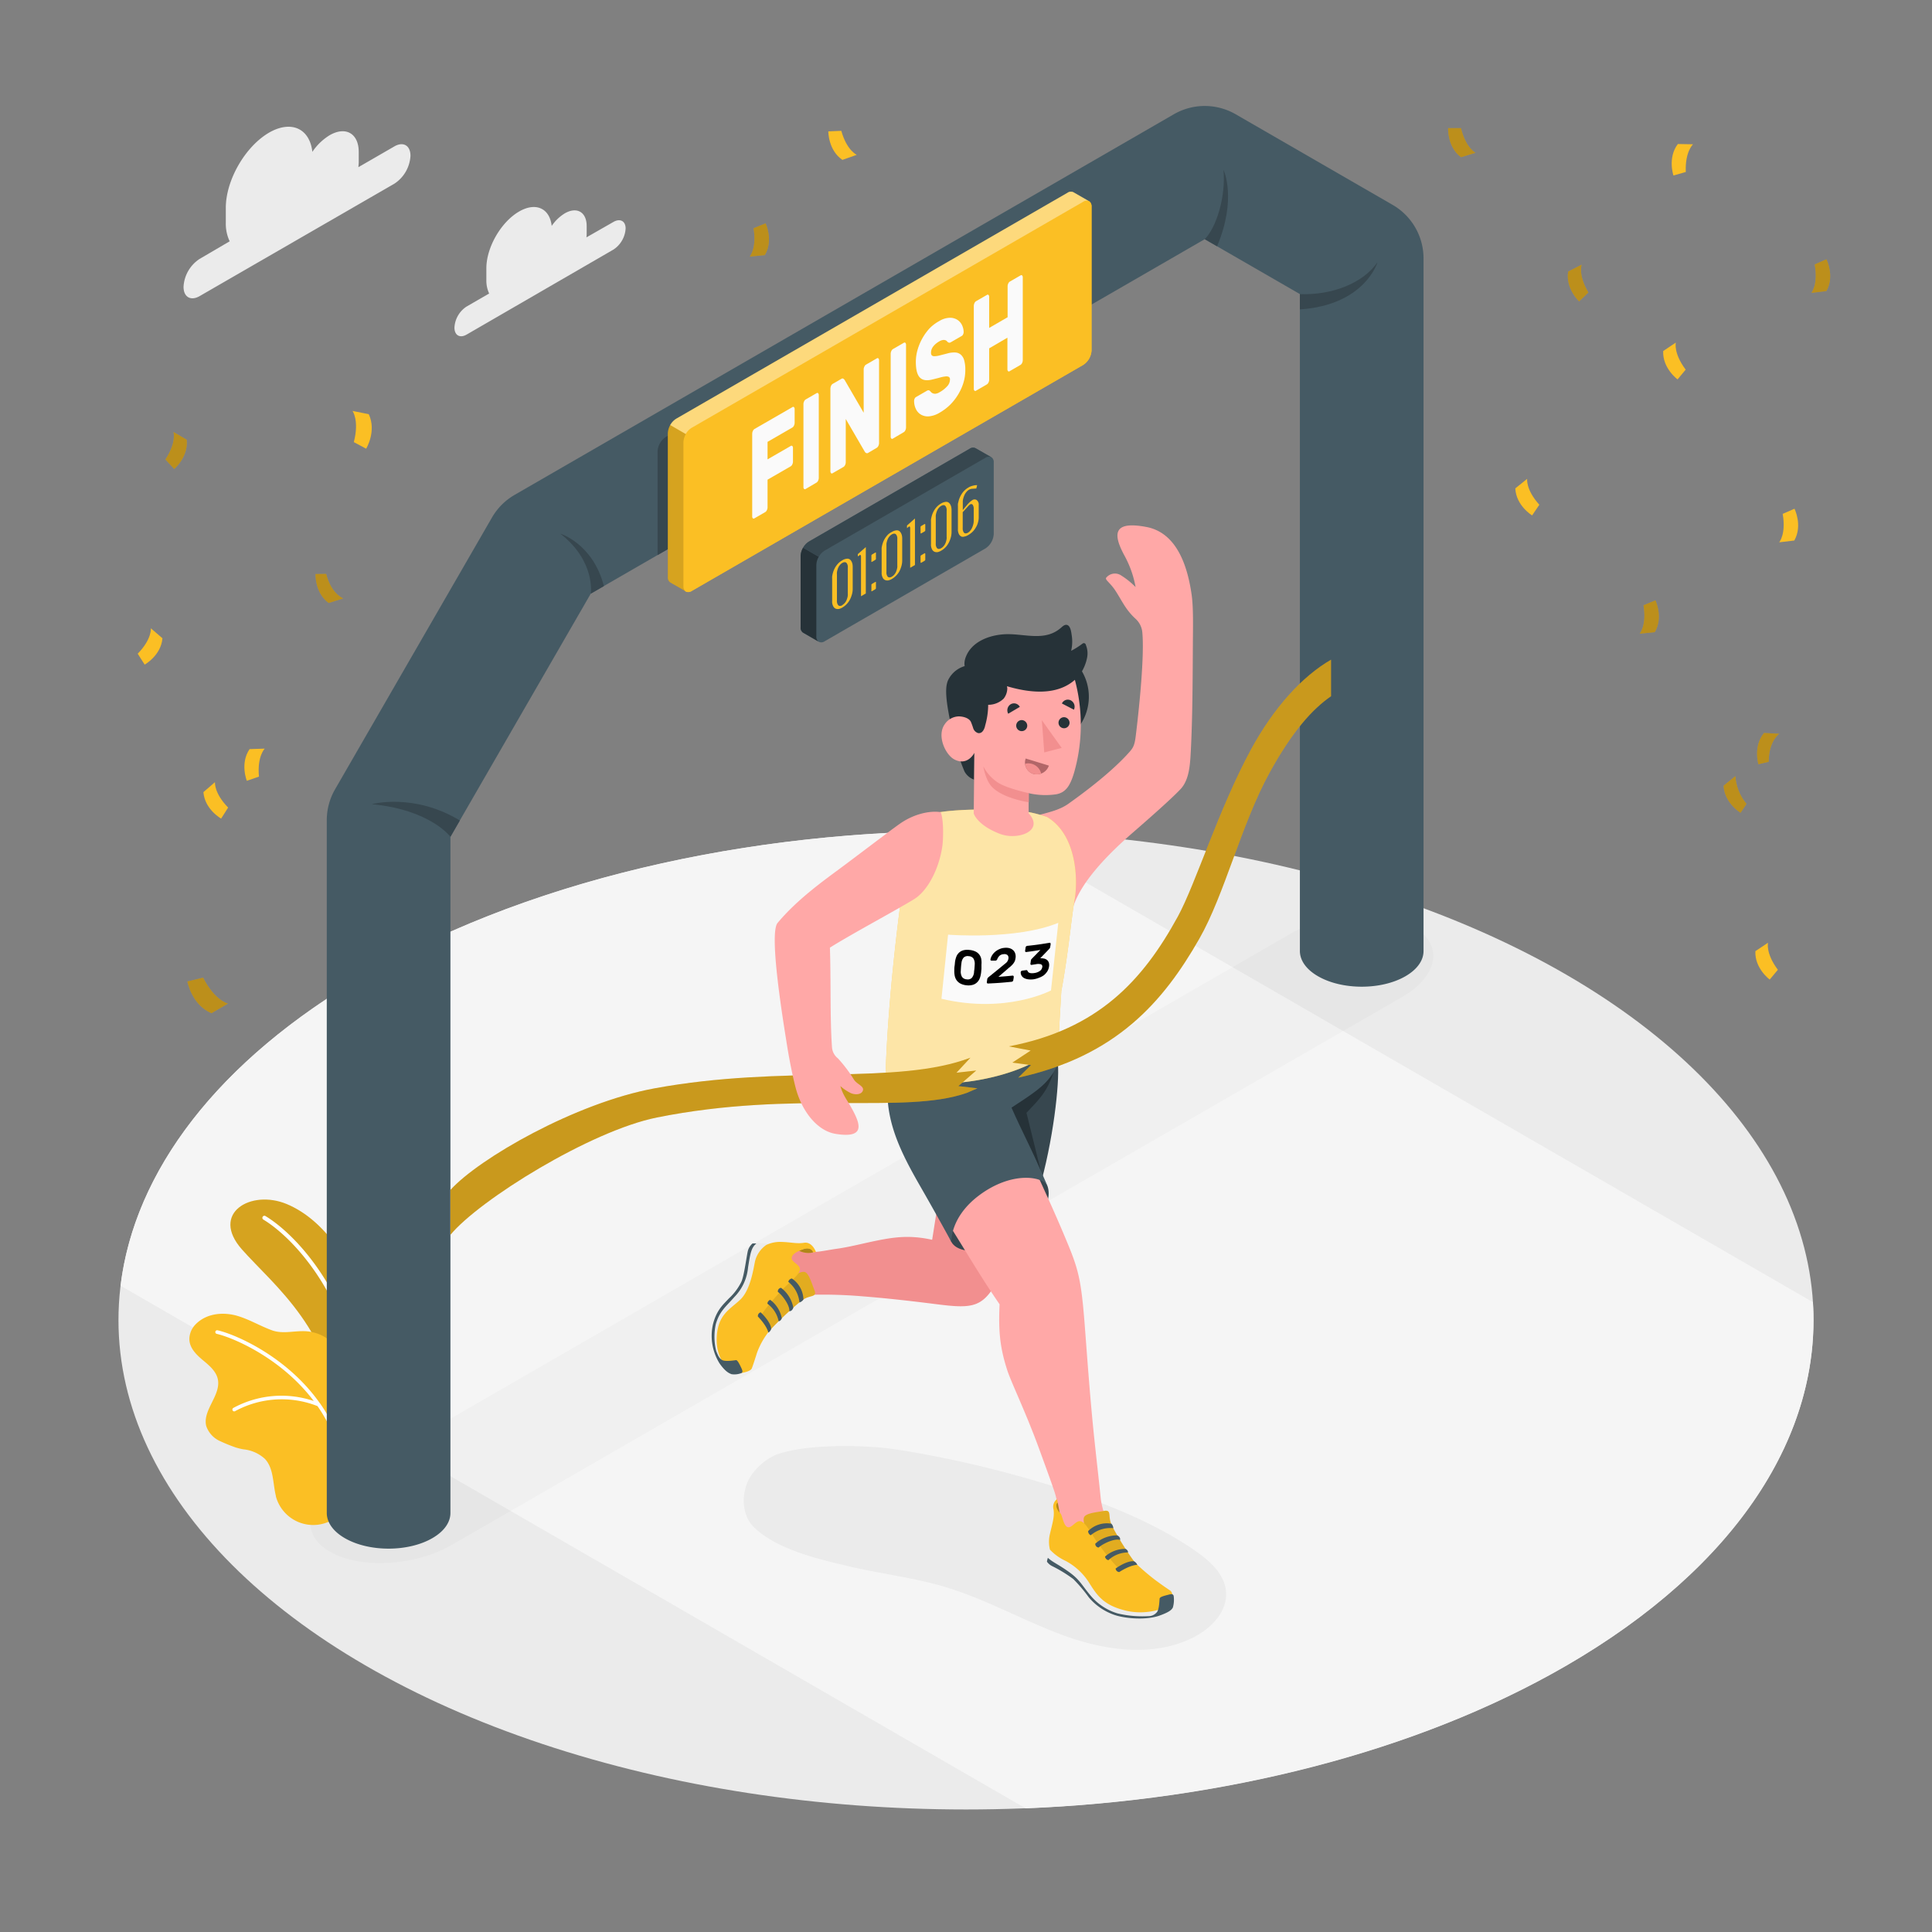 <svg xmlns="http://www.w3.org/2000/svg" viewBox="0 0 500 500"><rect x="0" y="0" width="500" height="500" fill="#808080" stroke="none"/><g id="freepik--Floor--inject-34"><g id="freepik--floor--inject-34"><ellipse cx="250" cy="341.65" rx="219.34" ry="126.64" style="fill:#ebebeb"></ellipse><path d="M94.9,252.11C56,274.57,34.77,303.36,31.2,332.74L265.44,468c50.88-2.06,100.76-14.32,139.66-36.78C450,405.29,471.32,371,469.18,337L258,215.11C199.25,213.87,139.77,226.2,94.9,252.11Z" style="fill:#f5f5f5"></path></g></g><g id="freepik--Shadows--inject-34"><path id="freepik--Shadow--inject-34" d="M116.94,399.81,362.77,258.08c9.57-5.51,10.92-13.69,3-18.25s-22.07-3.79-31.64,1.73L88.5,383.38c-9.57,5.52-11,13.68-3.1,18.21S107.37,405.33,116.94,399.81Z" style="opacity:0.02"></path><path id="freepik--shadow--inject-34" d="M317.29,411.85c-.4-4.54-4.25-7.93-8-10.54-25.14-17.53-71.92-25.69-80.2-26.56s-21.46-.86-28.39,1.8a15.41,15.41,0,0,0-6.79,6.07c-2.13,4-2,9.5,1.22,12.64,6,5.79,16.66,8.24,24.78,10.15s16.46,2.85,24.45,5.22c10.88,3.23,20.81,9,31.5,12.83s23,5.39,33.09.24C313.53,421.37,317.73,417,317.29,411.85Z" style="fill:#ebebeb"></path></g><g id="freepik--Clouds--inject-34"><g id="freepik--clouds--inject-34"><path d="M102.06,37.89l-9.3,5.37c0-.42.08-.83.08-1.23v-2.7c0-4.79-3.37-6.73-7.52-4.34a14.53,14.53,0,0,0-4.48,4.31c-.68-6-5.41-8.27-11.16-5-6.21,3.59-11.24,12.31-11.24,19.48v4a10.57,10.57,0,0,0,1,4.67L51.67,67a9.21,9.21,0,0,0-4.17,7.23c0,2.65,1.86,3.73,4.17,2.4l50.39-29.09a9.22,9.22,0,0,0,4.17-7.22C106.23,37.64,104.36,36.56,102.06,37.89Z" style="fill:#ebebeb"></path><path d="M158.77,57.43l-7,4a7.26,7.26,0,0,0,.06-.93v-2c0-3.62-2.54-5.09-5.67-3.28a11.08,11.08,0,0,0-3.38,3.25c-.51-4.54-4.08-6.24-8.42-3.74-4.69,2.71-8.49,9.29-8.49,14.71v3a8,8,0,0,0,.72,3.52l-5.83,3.37a6.94,6.94,0,0,0-3.15,5.45c0,2,1.41,2.82,3.15,1.81l38-22a7,7,0,0,0,3.15-5.45C161.92,57.24,160.51,56.43,158.77,57.43Z" style="fill:#ebebeb"></path></g></g><g id="freepik--Plant--inject-34"><g id="freepik--Plants--inject-34"><path d="M95.42,369.46S98.58,354,94.94,340,83.45,315.45,74.18,311.6,54.37,314,62.59,323.32,86.9,344.68,87.9,369.87Z" style="fill:#FBBF24"></path><path d="M95.42,369.46S98.58,354,94.94,340,83.45,315.45,74.18,311.6,54.37,314,62.59,323.32,86.9,344.68,87.9,369.87Z" style="opacity:0.15"></path><path d="M93.89,364.68H94a.53.53,0,0,0,.5-.57c-2-28-17.73-44.55-25.79-49.39a.53.53,0,0,0-.73.18.53.53,0,0,0,.18.73c7.89,4.75,23.32,21,25.27,48.56A.54.54,0,0,0,93.89,364.68Z" style="fill:#fff"></path><path d="M49.26,345c-1,3.12,1.19,5.29,3.29,7.05,1.61,1.34,3.38,2.81,3.82,4.87.89,4.16-4,8-3,12.12a6.59,6.59,0,0,0,3.48,3.87A42,42,0,0,0,61,374.6a16.93,16.93,0,0,0,2,.49,9.6,9.6,0,0,1,5.59,2.5c2.27,2.47,2,6.26,2.8,9.52l0,.11A10,10,0,0,0,87,392.71l11.49-8.18c4.55-6.13,3.4-17.11-3.9-20.69-1.55-.76-3.32-1.21-4.55-2.42-1.5-1.46-1.87-3.71-2-5.8s0-4.27-.85-6.18c-1.19-2.67-4-4.29-6.9-4.79-3.36-.58-6.72.79-9.91-.37s-6.14-3-9.44-3.87c-3.63-.9-7.79-.42-10.49,2.51A5.43,5.43,0,0,0,49.26,345Z" style="fill:#FBBF24"></path><path d="M82.92,363.33a.4.4,0,0,0-.15-.19C74.23,351,60.83,345.29,56.31,344.28a.47.47,0,0,0-.57.36.46.46,0,0,0,.36.56c4.29,1,16.73,6.27,25.1,17.38a26.13,26.13,0,0,0-20.84,1.81.48.48,0,0,0-.14.66.5.5,0,0,0,.38.22.53.53,0,0,0,.27-.08,25.25,25.25,0,0,1,21.3-1.29,39.71,39.71,0,0,1,7.12,24.43.46.46,0,0,0,.42.48h0a.47.47,0,0,0,.49-.46A40.56,40.56,0,0,0,82.92,363.33Z" style="fill:#fff"></path></g></g><g id="freepik--finish-line--inject-34"><g id="freepik--Arch--inject-34"><g id="freepik--arch--inject-34"><path id="freepik--arch--inject-34" d="M368.41,246.15V66.87a16,16,0,0,0-8-13.85L319.79,29.57a16,16,0,0,0-16,0l-170.6,98.5a16,16,0,0,0-5.86,5.85L86.71,204.28a16,16,0,0,0-2.14,8V391.55c0,2.37,1.56,4.73,4.68,6.53,6.25,3.61,16.38,3.61,22.63,0,3.13-1.8,4.69-4.16,4.69-6.53h0v-175l36.33-62.93L311.79,61.9l24.62,14.21v170h0c0,2.37,1.56,4.74,4.69,6.54,6.25,3.61,16.38,3.61,22.63,0,3.13-1.81,4.69-4.17,4.68-6.54Z" style="fill:#455a64"></path><path d="M116.57,216.57s-5.1-7-20.36-8.45c0,0,10.86-3,22.8,4.22Z" style="fill:#37474f"></path><path d="M152.9,153.64s1.28-8.4-7.9-15.54c0,0,8.44,2.55,11.29,13.58Z" style="fill:#37474f"></path><path d="M311.79,61.9c3-3.06,5.47-10.91,4.85-17.95,0,0,3.55,7.4-1.66,19.79Z" style="fill:#37474f"></path><path d="M336.41,76.11c8.2.33,16.28-2.74,20.08-8.24,0,0-3.22,11.09-20.08,12.2Z" style="fill:#37474f"></path></g><g id="freepik--Finish--inject-34"><path id="freepik--shadow--inject-34" d="M275.79,82.68V55.84c0-1.38-1-1.94-2.16-1.25L172.34,113.06a4.8,4.8,0,0,0-2.16,3.75v26.85Z" style="fill:#37474f"></path><path d="M277.8,49.75a1.52,1.52,0,0,0-1.54.15L175,108.37a4.78,4.78,0,0,0-2.17,3.75v37.22a1.51,1.51,0,0,0,.64,1.4l4.06,2.34a1.5,1.5,0,0,0,1.53-.15L280.32,94.45a4.78,4.78,0,0,0,2.17-3.75V53.49a1.52,1.52,0,0,0-.65-1.41Z" style="fill:#FBBF24"></path><path d="M179,110.72,280.32,52.24c1.2-.69,2.17-.13,2.17,1.25V90.7a4.78,4.78,0,0,1-2.17,3.75L179,152.93c-1.2.69-2.17.13-2.17-1.25V114.47A4.78,4.78,0,0,1,179,110.72Z" style="fill:#FBBF24"></path><path d="M176.87,151.68a1.63,1.63,0,0,0,.51,1.32l-3.94-2.27a1.51,1.51,0,0,1-.63-1.4V112.12a4.34,4.34,0,0,1,.64-2.13l4.06,2.34a4.37,4.37,0,0,0-.64,2.14Z" style="opacity:0.15"></path><path d="M277.8,49.75,281.73,52a1.64,1.64,0,0,0-1.41.22L179,110.72a4.4,4.4,0,0,0-1.53,1.61L173.45,110a4.43,4.43,0,0,1,1.53-1.62L276.26,49.89A1.54,1.54,0,0,1,277.8,49.75Z" style="fill:#fff;opacity:0.4"></path><path d="M205.07,105.37a.3.3,0,0,1,.41,0,.75.75,0,0,1,.17.53v3.51a1.77,1.77,0,0,1-.17.73,1.12,1.12,0,0,1-.41.5l-6.43,3.71v4.53l6-3.46a.32.32,0,0,1,.41,0,.72.72,0,0,1,.17.53v3.5a1.73,1.73,0,0,1-.17.73,1.12,1.12,0,0,1-.41.5l-6,3.46v7.15a1.58,1.58,0,0,1-.17.72,1.09,1.09,0,0,1-.41.51l-2.81,1.62a.32.32,0,0,1-.41,0,.73.73,0,0,1-.17-.53V112.26a1.8,1.8,0,0,1,.17-.73,1.18,1.18,0,0,1,.41-.5Z" style="fill:#fafafa"></path><path d="M208.51,126.54a.31.31,0,0,1-.41,0,.69.69,0,0,1-.17-.53V104.61a1.62,1.62,0,0,1,.17-.73,1.06,1.06,0,0,1,.41-.5l2.81-1.62a.32.32,0,0,1,.41,0,.75.75,0,0,1,.17.53v21.37a1.73,1.73,0,0,1-.17.73,1.12,1.12,0,0,1-.41.5Z" style="fill:#fafafa"></path><path d="M224.69,117.2a.53.53,0,0,1-.6,0,1,1,0,0,1-.29-.3l-4.92-8.47v11.18a1.62,1.62,0,0,1-.17.73,1.06,1.06,0,0,1-.41.5l-2.81,1.62a.3.3,0,0,1-.41,0,.73.73,0,0,1-.17-.53V100.58a1.77,1.77,0,0,1,.17-.73,1.06,1.06,0,0,1,.41-.5l2.23-1.29c.25-.14.44-.16.59,0a1,1,0,0,1,.29.29l4.92,8.47V95.6a1.6,1.6,0,0,1,.18-.72,1.05,1.05,0,0,1,.4-.5l2.82-1.63a.32.32,0,0,1,.41,0,.73.73,0,0,1,.17.53v21.37a1.8,1.8,0,0,1-.17.73,1.18,1.18,0,0,1-.41.5Z" style="fill:#fafafa"></path><path d="M231.09,113.5a.31.31,0,0,1-.41,0,.69.69,0,0,1-.17-.53V91.57a1.65,1.65,0,0,1,.17-.73,1.06,1.06,0,0,1,.41-.5l2.81-1.62a.32.32,0,0,1,.41,0,.72.72,0,0,1,.17.53v21.37a1.72,1.72,0,0,1-.17.72,1.06,1.06,0,0,1-.41.5Z" style="fill:#fafafa"></path><path d="M243.08,83.09a5.51,5.51,0,0,1,2.52-.84,3.55,3.55,0,0,1,2,.42A3.37,3.37,0,0,1,248.9,84a4.22,4.22,0,0,1,.49,1.93,1.25,1.25,0,0,1-.14.59.83.83,0,0,1-.31.4l-2.81,1.62a.79.79,0,0,1-.49.15.84.84,0,0,1-.37-.18c-.05,0-.11-.11-.21-.21a.94.94,0,0,0-.39-.25A1.34,1.34,0,0,0,244,88a2.61,2.61,0,0,0-.94.36,6.12,6.12,0,0,0-.79.54,4.52,4.52,0,0,0-.66.65,2.83,2.83,0,0,0-.48.78,2.46,2.46,0,0,0-.18.94,1.06,1.06,0,0,0,.2.71,1,1,0,0,0,.69.21,5.63,5.63,0,0,0,1.28-.19l2-.51a6.45,6.45,0,0,1,2.06-.27,2.41,2.41,0,0,1,1.47.56,2.89,2.89,0,0,1,.88,1.47,8.84,8.84,0,0,1,.29,2.53,11.18,11.18,0,0,1-.49,3.3,13.16,13.16,0,0,1-1.39,3.06,13.52,13.52,0,0,1-2.1,2.66,13.3,13.3,0,0,1-2.66,2,6.57,6.57,0,0,1-2.66.94,3.56,3.56,0,0,1-2.07-.38,3.28,3.28,0,0,1-1.37-1.41,4.71,4.71,0,0,1-.51-2.18,1.37,1.37,0,0,1,.13-.59.91.91,0,0,1,.32-.4l2.81-1.62a.86.86,0,0,1,.47-.16.67.67,0,0,1,.35.15l.26.28a1.28,1.28,0,0,0,.46.34,1.45,1.45,0,0,0,.73.13,2.63,2.63,0,0,0,1.08-.4,7.63,7.63,0,0,0,1.9-1.48,2.59,2.59,0,0,0,.77-1.81.72.72,0,0,0-.28-.66,1.38,1.38,0,0,0-.84-.13,8,8,0,0,0-1.43.28c-.58.16-1.26.33-2.05.52-1.48.37-2.55.18-3.23-.56s-1-2.07-1-4a11.16,11.16,0,0,1,.41-3,13.85,13.85,0,0,1,1.22-3,13.66,13.66,0,0,1,1.92-2.68A10.5,10.5,0,0,1,243.08,83.09Z" style="fill:#fafafa"></path><path d="M264.11,71.28a.32.32,0,0,1,.41,0,.72.72,0,0,1,.17.53V93.2a1.73,1.73,0,0,1-.17.73,1.06,1.06,0,0,1-.41.5l-2.81,1.63a.31.31,0,0,1-.41,0,.69.69,0,0,1-.17-.53V87.39L256,90.15v8.1a1.61,1.61,0,0,1-.18.73,1.06,1.06,0,0,1-.41.5l-2.81,1.63a.33.33,0,0,1-.41,0,.7.7,0,0,1-.17-.54V79.18a1.77,1.77,0,0,1,.17-.73,1.12,1.12,0,0,1,.41-.5l2.81-1.62a.31.31,0,0,1,.41,0,.71.71,0,0,1,.18.53v8l4.77-2.76v-8a1.65,1.65,0,0,1,.17-.73,1.06,1.06,0,0,1,.41-.5Z" style="fill:#fafafa"></path></g><g id="freepik--Timer--inject-34"><path d="M252.48,116a1.49,1.49,0,0,0-1.54.14l-41.57,24a4.77,4.77,0,0,0-2.16,3.75v18.46a1.54,1.54,0,0,0,.64,1.41l4.06,2.34a1.52,1.52,0,0,0,1.53-.15l41.57-24a4.78,4.78,0,0,0,2.17-3.75V119.7a1.51,1.51,0,0,0-.65-1.41Z" style="fill:#455a64"></path><path d="M211.27,164.68a1.63,1.63,0,0,0,.5,1.32l-3.93-2.27a1.5,1.5,0,0,1-.64-1.4V143.87a4.34,4.34,0,0,1,.64-2.13l4.06,2.34a4.47,4.47,0,0,0-.63,2.14Z" style="fill:#263238"></path><path d="M252.48,116l3.93,2.27a1.64,1.64,0,0,0-1.41.22l-41.57,24a4.57,4.57,0,0,0-1.53,1.61l-4.06-2.34a4.37,4.37,0,0,1,1.54-1.62l41.56-24A1.54,1.54,0,0,1,252.48,116Z" style="fill:#37474f"></path><path d="M218,145a2.71,2.71,0,0,1,1.13-.4,1.13,1.13,0,0,1,.77.15,1.45,1.45,0,0,1,.47.56,2.27,2.27,0,0,1,.25.7,3.91,3.91,0,0,1,.06.68v5.74a5.36,5.36,0,0,1-.06.75,5.64,5.64,0,0,1-.25,1,6,6,0,0,1-.47,1.1,5.19,5.19,0,0,1-1.9,1.95,3.21,3.21,0,0,1-.84.35,1.35,1.35,0,0,1-.65,0,1,1,0,0,1-.49-.21,1.41,1.41,0,0,1-.34-.39,3.14,3.14,0,0,1-.21-.49,4.06,4.06,0,0,1-.11-.52,3.83,3.83,0,0,1,0-.47v-5.74a4.63,4.63,0,0,1,0-.51c0-.19.06-.4.11-.65s.13-.49.21-.74a8.07,8.07,0,0,1,.34-.78,4.77,4.77,0,0,1,.49-.77,5.28,5.28,0,0,1,.65-.72A5,5,0,0,1,218,145Zm0,11.58a2.71,2.71,0,0,0,.61-.51,2.88,2.88,0,0,0,.42-.63,4.55,4.55,0,0,0,.25-.68,3.63,3.63,0,0,0,.13-.64,3.4,3.4,0,0,0,0-.53V147a2.63,2.63,0,0,0,0-.49,1.88,1.88,0,0,0-.13-.49,1.11,1.11,0,0,0-.26-.39.6.6,0,0,0-.41-.14,1.25,1.25,0,0,0-.61.19,2.09,2.09,0,0,0-.6.51,2.61,2.61,0,0,0-.42.62,3.94,3.94,0,0,0-.25.68,3.73,3.73,0,0,0-.13.65,3.23,3.23,0,0,0,0,.53v6.63a2.63,2.63,0,0,0,0,.49,1.69,1.69,0,0,0,.13.49,1.05,1.05,0,0,0,.25.39.65.65,0,0,0,.42.15A1.19,1.19,0,0,0,218,156.62Z" style="fill:#FBBF24"></path><path d="M222,143.41l2.07-1.82v12l-1.24.72V144.12a.8.8,0,0,0-.09-.45c-.06-.07-.14-.08-.25,0L222,144Z" style="fill:#FBBF24"></path><path d="M226.69,143.21v1.27a1,1,0,0,1,0,.2.27.27,0,0,1-.08.13.7.7,0,0,1-.22.17l-.61.36c-.14.08-.22.1-.26.08s0-.1,0-.22v-1.4s0-.06,0-.11a.31.31,0,0,1,.1-.13,1.06,1.06,0,0,1,.18-.13l.61-.35c.15-.08.23-.11.27-.08S226.69,143.1,226.69,143.21Zm0,7.6v1.27a1,1,0,0,1,0,.2.27.27,0,0,1-.08.13.7.7,0,0,1-.22.17l-.61.36c-.14.08-.22.1-.26.08s0-.1,0-.22v-1.4s0-.06,0-.11a.38.38,0,0,1,.1-.13,1.06,1.06,0,0,1,.18-.13l.61-.35c.15-.08.23-.11.27-.08S226.69,150.7,226.69,150.81Z" style="fill:#FBBF24"></path><path d="M230.81,137.67a2.74,2.74,0,0,1,1.13-.41,1.14,1.14,0,0,1,.77.16,1.5,1.5,0,0,1,.47.55,2.37,2.37,0,0,1,.25.7,4,4,0,0,1,.06.68v5.74a5.14,5.14,0,0,1-.06.75,5.51,5.51,0,0,1-.25,1,6.28,6.28,0,0,1-.47,1.1,5,5,0,0,1-.77,1,4.92,4.92,0,0,1-1.13.9,3.21,3.21,0,0,1-.84.35,1.49,1.49,0,0,1-.65,0,1.2,1.2,0,0,1-.49-.21,1.41,1.41,0,0,1-.34-.39,3.26,3.26,0,0,1-.21-.5,3.61,3.61,0,0,1-.11-.51,3.83,3.83,0,0,1,0-.47v-5.75a4.6,4.6,0,0,1,0-.5c0-.19.06-.4.11-.65s.13-.49.21-.74a6.38,6.38,0,0,1,.34-.78,5.58,5.58,0,0,1,.49-.77,5.35,5.35,0,0,1,.65-.72A4.5,4.5,0,0,1,230.81,137.67Zm0,11.57a2.43,2.43,0,0,0,.61-.5,2.88,2.88,0,0,0,.42-.63,4.55,4.55,0,0,0,.25-.68,3.82,3.82,0,0,0,.13-.64,3.44,3.44,0,0,0,0-.54v-6.63a2.63,2.63,0,0,0,0-.49,1.78,1.78,0,0,0-.13-.49,1.11,1.11,0,0,0-.26-.39.6.6,0,0,0-.41-.15,1.28,1.28,0,0,0-.61.2,2.22,2.22,0,0,0-.6.5,2.88,2.88,0,0,0-.42.63,3.66,3.66,0,0,0-.25.68,3.82,3.82,0,0,0-.13.64c0,.19,0,.37,0,.53v6.64a3.89,3.89,0,0,0,0,.49,2.38,2.38,0,0,0,.13.49,1.14,1.14,0,0,0,.25.39.64.64,0,0,0,.42.14A1.1,1.1,0,0,0,230.81,149.24Z" style="fill:#FBBF24"></path><path d="M234.73,136l2.06-1.82v12.05l-1.24.71V136.75a.8.8,0,0,0-.09-.45c-.06-.07-.14-.08-.25,0s-.19.14-.48.39Z" style="fill:#FBBF24"></path><path d="M239.46,135.84v1.27a.92.92,0,0,1,0,.19.29.29,0,0,1-.08.14.7.7,0,0,1-.22.17l-.61.35c-.14.08-.22.11-.26.09s-.05-.1-.05-.23v-1.39a1,1,0,0,1,0-.11.31.31,0,0,1,.1-.13.7.7,0,0,1,.18-.13l.61-.36c.15-.08.23-.1.27-.08S239.46,135.72,239.46,135.84Zm0,7.6v1.27a.92.92,0,0,1,0,.19.29.29,0,0,1-.08.14.88.88,0,0,1-.22.17l-.61.35c-.14.08-.22.11-.26.09s-.05-.1-.05-.23V144a1,1,0,0,1,0-.11.31.31,0,0,1,.1-.13.7.7,0,0,1,.18-.13l.61-.36c.15-.08.23-.1.27-.08S239.46,143.32,239.46,143.44Z" style="fill:#FBBF24"></path><path d="M243.58,130.29a2.86,2.86,0,0,1,1.13-.4,1.07,1.07,0,0,1,.77.16,1.42,1.42,0,0,1,.47.55,2.27,2.27,0,0,1,.25.7,4,4,0,0,1,.06.68v5.74a5.36,5.36,0,0,1-.06.75,5.51,5.51,0,0,1-.25,1,6.18,6.18,0,0,1-.47,1.09,5,5,0,0,1-.77,1.06,4.88,4.88,0,0,1-1.13.89,3.26,3.26,0,0,1-.84.36,1.66,1.66,0,0,1-.65,0,1.21,1.21,0,0,1-.49-.22,1.52,1.52,0,0,1-.34-.38,3.26,3.26,0,0,1-.21-.5,3.46,3.46,0,0,1-.11-.52,3.71,3.71,0,0,1,0-.47v-5.74a4.92,4.92,0,0,1,0-.51c0-.18.06-.4.11-.64s.13-.49.21-.74a5.92,5.92,0,0,1,.83-1.56,5.3,5.3,0,0,1,.65-.71A5.06,5.06,0,0,1,243.58,130.29Zm0,11.58a2.13,2.13,0,0,0,.61-.51,2.47,2.47,0,0,0,.42-.63,3.42,3.42,0,0,0,.25-.68,3.63,3.63,0,0,0,.13-.64,3.23,3.23,0,0,0,0-.53v-6.63a2.74,2.74,0,0,0,0-.5,1.72,1.72,0,0,0-.13-.48,1,1,0,0,0-.26-.39.56.56,0,0,0-.41-.15,1.25,1.25,0,0,0-.61.19,2.26,2.26,0,0,0-.6.51,2.66,2.66,0,0,0-.42.63,4.54,4.54,0,0,0-.38,1.32,5,5,0,0,0,0,.53v6.63a4.07,4.07,0,0,0,0,.5,2.38,2.38,0,0,0,.13.49,1.25,1.25,0,0,0,.25.39.64.64,0,0,0,.42.14A1.19,1.19,0,0,0,243.58,141.87Z" style="fill:#FBBF24"></path><path d="M250.54,138.49a3,3,0,0,1-1,.38,1.18,1.18,0,0,1-.71,0,1.48,1.48,0,0,1-.47-.35,1.53,1.53,0,0,1-.3-.55,3.76,3.76,0,0,1-.15-.6,5.46,5.46,0,0,1,0-.56V131a4.92,4.92,0,0,1,0-.51c0-.18.07-.4.13-.65a7.08,7.08,0,0,1,.22-.75,7.41,7.41,0,0,1,.35-.79,6.36,6.36,0,0,1,.49-.78,4.84,4.84,0,0,1,.66-.72,5,5,0,0,1,.85-.62l.2-.12a4.11,4.11,0,0,1,1.07-.38,3,3,0,0,1,1-.11l-.21.85-.93.07a2.11,2.11,0,0,0-.93.23,2.49,2.49,0,0,0-.75.67,3.29,3.29,0,0,0-.52.87,5.61,5.61,0,0,0-.28.85,3.44,3.44,0,0,0-.09.72V132l1.26-1.5a7.73,7.73,0,0,1,.64-.64,4.54,4.54,0,0,1,.52-.39,1,1,0,0,1,1.19-.05,1.45,1.45,0,0,1,.51,1.28V134a4.13,4.13,0,0,1-.05.58,6.76,6.76,0,0,1-.17.73,4.28,4.28,0,0,1-.32.83,7.31,7.31,0,0,1-.5.83,4.46,4.46,0,0,1-.72.81A5.76,5.76,0,0,1,250.54,138.49Zm-1.39-5.94v3.95a3.91,3.91,0,0,0,0,.49,1.91,1.91,0,0,0,.12.5,1,1,0,0,0,.24.4.52.52,0,0,0,.4.15,1.13,1.13,0,0,0,.6-.18,2.33,2.33,0,0,0,.57-.49,3.14,3.14,0,0,0,.42-.63,4.26,4.26,0,0,0,.28-.7,4,4,0,0,0,.17-.66,3.74,3.74,0,0,0,.05-.54v-3.08a1.85,1.85,0,0,0-.26-1.11.47.47,0,0,0-.69-.09,2.15,2.15,0,0,0-.47.42Z" style="fill:#FBBF24"></path></g></g></g><g id="freepik--Character--inject-34"><g id="freepik--character--inject-34"><g id="freepik--Bottom--inject-34"><path d="M272.52,264.38c-10,2.54-15.09.76-22.88-1.59-1.84,15.63-5.28,38.45-8.4,58.06-6.15-1.34-10.23-.66-15.91.55-2.63.57-6,1.4-8.7,1.77s-6.75,1.33-8.37.67c-2-.83-3.13-2.31-5.47-2.08a6.63,6.63,0,0,0-4.79,2.8c-1.6,2.38-1.44,5.52-2.56,8.16a15.57,15.57,0,0,1-4.31,5.35,14.47,14.47,0,0,0-1.54,1.49,9.53,9.53,0,0,0-1.72,7.32c.32,1.94,1.33,6.48,4.18,5.56a3.72,3.72,0,0,0,1.84-1.51A19.7,19.7,0,0,0,195,348.8a20.92,20.92,0,0,1,1.19-2,35.21,35.21,0,0,1,6.43-6.76c1.12-1,2.24-1.85,3.36-2.8,1-.82,2.51-2.09,3.84-2.15a120.76,120.76,0,0,1,13.43.4c6.92.54,14.31,1.43,18.81,2,9,1.15,12,1.09,15.59-5.19,3.8-6.59,8.28-18.09,11.41-28.54A91,91,0,0,0,272.52,264.38Z" style="fill:#f28f8f"></path><path d="M273.79,275.37c.43,4.9-1.17,19.9-5,32.91l-25.5-.85.81-30.52Z" style="fill:#37474f"></path><path d="M210.45,324.12c0-.89-1.25-1.29-2.2-1a12.5,12.5,0,0,0-1.45.57A5.34,5.34,0,0,0,210.45,324.12Z" style="fill:#FBBF24"></path><g style="opacity:0.3"><path d="M210.45,324.12c0-.89-1.25-1.29-2.2-1a12.5,12.5,0,0,0-1.45.57A5.34,5.34,0,0,0,210.45,324.12Z"></path></g><path d="M199.06,344.54c1.66-2,7.27-7.3,9.05-8.35s3.4-.45,2.65-2.33-1.48-4.6-2.67-4.7-3.68,1.34-6.55,4.07a34.92,34.92,0,0,0-5.4,7.48Z" style="fill:#FBBF24"></path><path d="M199.06,344.54c1.66-2,7.27-7.3,9.05-8.35s3.4-.45,2.65-2.33-1.48-4.6-2.67-4.7-3.68,1.34-6.55,4.07a34.92,34.92,0,0,0-5.4,7.48Z" style="opacity:0.1"></path><path d="M190.76,355.39c-.8.28-2.39.32-4.22-2.2a12.34,12.34,0,0,1-1.29-10.93c1.6-4.68,5-6.27,6.42-8.72,1.84-3.13,1.79-6.71,2.25-9.07.55-2.75,2.08-2.78,2.81-2.75s2.67.23,2.67.23Z" style="fill:#ebebeb"></path><path d="M210.45,324.12c-.48-1.32-2-1.09-3-.67s-2.4,1-2.56,2.05,1.89,1.65,2.11,2.78-1.52,2.59-3.63,4.58-6.66,7.33-6.53,8,2.16,2.65,2.2,3.67a19.89,19.89,0,0,0-3.12,5.54c-.58,1.84-1.06,3.33-1.37,4.1s-2.89,1.37-3.94,1.19c-1.73-.3-5.34-3.19-5.12-9.15s3.33-7.27,6.07-9.84,3.49-8.41,3.85-10a7.26,7.26,0,0,1,2.91-4.18,8.41,8.41,0,0,1,4-.78c2.43.07,3.85.52,5.76.22,2.15-.34,3.08,2.37,3.08,2.37S211,324.05,210.45,324.12Z" style="fill:#FBBF24"></path><path d="M191.84,354c-.47-1-1-2.06-1.38-2s-2.67.42-3.52,0-1.18-1.4-1.58-2.33a15.23,15.23,0,0,1-.09-7.06c1-3.32,2.5-4.35,4.76-6.92A12.61,12.61,0,0,0,193.6,328c.6-3.78.83-5.08,2.14-6.19a9,9,0,0,0-1,0,4.09,4.09,0,0,0-1.14,1.72c-.32,1-1,6.74-1.77,8.27a14.79,14.79,0,0,1-3.23,4.27c-1.35,1.48-3.1,2.86-4.06,6.56a13.49,13.49,0,0,0,1.65,10.17c1.68,2.42,2.72,2.66,3.13,2.84a5,5,0,0,0,2.54-.28C192.3,355.11,192.18,354.73,191.84,354Z" style="fill:#455a64"></path><path d="M196.86,339.63c1.89,1.81,2.77,3.49,2.71,4.33a1.73,1.73,0,0,1-.72.93s-.24-1.59-2.71-4.18A1,1,0,0,1,196.86,339.63Z" style="fill:#455a64"></path><path d="M201.51,341.94a7.38,7.38,0,0,0-2.91-4.54,1.11,1.11,0,0,1,.73-1,7.73,7.73,0,0,1,3,4.77S202.09,341.89,201.51,341.94Z" style="fill:#455a64"></path><path d="M204.26,339.34c.24-1.36-1.72-4.12-2.95-5a.92.92,0,0,1,.83-1.05,8.36,8.36,0,0,1,3.17,5.12S205.07,339.37,204.26,339.34Z" style="fill:#455a64"></path><path d="M206.9,337.07a7.77,7.77,0,0,0-2.89-5.33,1.13,1.13,0,0,1,.92-.87,6.77,6.77,0,0,1,3,5.44A1.82,1.82,0,0,1,206.9,337.07Z" style="fill:#455a64"></path><path d="M271,306.72c1,2.39.43,6.83-5.35,11.95s-17.12,7-19.44,2.73,3.29-11.24,9.58-14.42S269,303,271,306.72Z" style="fill:#37474f"></path><path d="M300.61,411a2.68,2.68,0,0,0-.54-.5c-.19-.15-.33-.22-.5-.34-6.15-4.6-8.51-7.76-12.4-14.29-.74-2.22-2-5.41-2.3-8.07-.43-4.35-1.16-10.64-1.7-15.81-1.08-10.35-1.82-20.95-2.47-29.42-1-12.56-1.73-14.47-5.61-23.66-4.31-10.2-9.89-21.72-14.2-31.55,4.36-.29,7.4-3.77,12.56-12.05.19-4-.63-6.09-1.09-10.63a89.71,89.71,0,0,1-14,1.83c-8.85.57-15.45.24-22.16-3.28-1.83,4.21-6.22,10-5.8,20.76.43,11,8.48,22.51,14.5,31.85,4.48,6.94,8.12,13.44,13.79,21.71-.3,6.67,0,11,2.05,17.25,1,3,4.72,10.73,8,19.65,2.24,6.12,4.15,11.36,4.46,12.62.64,2.61,1.14,5,.15,7.89-.44,1.26-1.33,3.05-.37,4.75,1.35,2.39,3.77,2.86,5.68,4.89a35.15,35.15,0,0,1,4.52,5.56,10.22,10.22,0,0,0,7.05,4.66A12.83,12.83,0,0,0,300.27,413a1.65,1.65,0,0,0,.63-.81A1.48,1.48,0,0,0,300.61,411Z" style="fill:#ffa8a7"></path><path d="M230.75,262.82a150.5,150.5,0,0,0-1.07,20c0,9,4.35,17,8.7,24.57s7.83,14,7.83,14-.37-6.44,7.3-12.12c8.25-6.1,16-4.87,17.49-2.56l-8.77-20s8.51-4.32,11.56-11.39c0,0-.34-5.63-1.23-11.22C272.56,264.15,249.55,271.79,230.75,262.82Z" style="fill:#455a64"></path><path d="M261.78,286.66c2.42,5.56,5.8,12,7.56,16.28L265.65,288c3.57-3.78,5.21-5.33,7-10.39C270.4,281.11,267.21,283.08,261.78,286.66Z" style="fill:#263238"></path><path d="M273.74,388.86c-.86.28-.88,1.28-.31,2.12a11.57,11.57,0,0,0,.95,1.25Z" style="fill:#FBBF24"></path><path d="M273.74,388.86c-.86.28-.88,1.28-.31,2.12a11.57,11.57,0,0,0,.95,1.25Z" style="opacity:0.3"></path><path d="M294,404.7c-1.68-2-5.83-8.61-6.52-10.59s.21-3.44-1.8-3.08-4.84.59-5.17,1.75.61,3.9,2.76,7.27a35,35,0,0,0,6.36,6.8Z" style="fill:#FBBF24"></path><path d="M294,404.7c-1.68-2-5.83-8.61-6.52-10.59s.21-3.44-1.8-3.08-4.84.59-5.17,1.75.61,3.9,2.76,7.27a35,35,0,0,0,6.36,6.8Z" style="opacity:0.1"></path><path d="M303.16,415c.12.84,0,1.42-2.93,2.49s-7.43,1.05-11.19.12-7-4.36-8.58-6.77-4.77-4.67-6.89-5.85-2.55-1.65-2.38-2.37S272,400,272,400Z" style="fill:#ebebeb"></path><path d="M273.74,388.86c-.68.47-.37,1.78.77,2.88.46.69.74,3.1,1.77,3.47s2-1.54,3.17-1.54,2.27,2,3.84,4.47,6,8,6.66,8,3.05-1.63,4.07-1.47a59.7,59.7,0,0,0,4.88,4.18c2.4,1.77,3.24,2.31,3.94,2.78s.85,2.16.46,3.16-5.94,3.44-11.81,2.07-7.55-3.95-9.57-7.16a16.23,16.23,0,0,0-6.1-5.72,13.15,13.15,0,0,1-4.09-2.93,8.49,8.49,0,0,1,0-4.09c.54-2.4,1.23-4.4.92-6.33a2.48,2.48,0,0,1,.89-2.64A5.54,5.54,0,0,1,273.74,388.86Z" style="fill:#FBBF24"></path><path d="M302.39,412.71c-1.07.27-2.23.56-2.28,1s-.1,2.73-.68,3.49a2.83,2.83,0,0,1-2.3,1.06,27.46,27.46,0,0,1-7.94-.72,14.54,14.54,0,0,1-7.11-4.8c-2.22-2.65-2.62-3.93-5.55-6s-4-2.36-5.34-3.58a5.36,5.36,0,0,0-.24,1,3.59,3.59,0,0,0,1.33,1.14,35.06,35.06,0,0,1,5.48,3.35,38.57,38.57,0,0,1,4,4.71,15,15,0,0,0,7.43,4.82c3.32.85,7.91,1,10.91-.07s3.17-1.7,3.43-2.06a7.25,7.25,0,0,0,.21-3.06C303.55,412.47,303.15,412.51,302.39,412.71Z" style="fill:#455a64"></path><path d="M288.72,405.93c2.16-1.52,4-2.06,4.82-1.84a1.73,1.73,0,0,1,.78.89s-1.62-.07-4.67,1.87A1,1,0,0,1,288.72,405.93Z" style="fill:#455a64"></path><path d="M291.92,401.77a7.49,7.49,0,0,0-5.07,2,1.11,1.11,0,0,1-.87-.92,7.81,7.81,0,0,1,5.31-2S292,401.19,291.92,401.77Z" style="fill:#455a64"></path><path d="M289.87,398.55c-1.3-.5-4.42.9-5.54,1.95a.93.93,0,0,1-.87-1,8.38,8.38,0,0,1,5.69-2.14S290.05,397.75,289.87,398.55Z" style="fill:#455a64"></path><path d="M288.13,395.49a7.79,7.79,0,0,0-5.84,1.83,1.15,1.15,0,0,1-.68-1.08,6.83,6.83,0,0,1,6-1.91A1.81,1.81,0,0,1,288.13,395.49Z" style="fill:#455a64"></path></g><g id="freepik--Top--inject-34"><path d="M305.49,204.26c-1.27,1.34-4,4-12.35,11.25-6.12,5.32-13.09,12.36-15.3,18.89.38-9.17-8.73-23.54-8.73-23.54,2.63-.7,5.27-1.34,7.35-2.82,8.84-6.27,13.63-10.87,16.05-13.67.75-.89,1.13-1.56,1.41-3.82.25-2,2.42-19.65,1.7-27a5.39,5.39,0,0,0-1.73-3.4c-2.59-2.38-3.41-4.49-5.18-7.22-1.39-2.14-2.78-2.87-2.44-3.4a2.9,2.9,0,0,1,3.89-.6,20.6,20.6,0,0,1,3.73,3,26.75,26.75,0,0,0-2.87-8.12c-3.16-5.82-2.76-9,5.56-7.45,5.21.94,10.07,5.33,11.81,17.53.5,3.51.34,8.75.32,13.25-.06,10.24-.1,18.56-.51,26.84C308,197.59,307.89,201.73,305.49,204.26Z" style="fill:#ffa8a7"></path><path d="M235.93,215.33c-1,3.77-5.9,35.82-6.75,62.77,12.28,5.38,37.29,1,44.7-8l.79-13.59c1.88-10.2,2.62-19.2,3.43-23.58.88-4.83.75-16.78-7.1-21.48a33.88,33.88,0,0,0-10.62-1.89c-4.71-.17-13.3-.14-18,.78C240.1,210.8,236.58,213,235.93,215.33Z" style="fill:#FBBF24"></path><path d="M235.93,215.33c-1,3.77-5.9,35.82-6.75,62.77,12.28,5.38,37.29,1,44.7-8l.79-13.59c1.88-10.2,2.62-19.2,3.43-23.58.88-4.83.75-16.78-7.1-21.48a33.88,33.88,0,0,0-10.62-1.89c-4.71-.17-13.3-.14-18,.78C240.1,210.8,236.58,213,235.93,215.33Z" style="fill:#fff;opacity:0.6"></path><path d="M245.36,241.89s17.58,1.42,28.52-3.06L272,256.32s-11.55,6.15-28.35,2.16Z" style="fill:#fafafa"></path><path d="M254,249.62c0,.16,0,.34,0,.53l0,.6-.06.6a4,4,0,0,1-.06.54,5.56,5.56,0,0,1-.34,1.35,3,3,0,0,1-.68,1,2.64,2.64,0,0,1-1.12.64,4.11,4.11,0,0,1-1.61.11,4.3,4.3,0,0,1-1.56-.44,2.84,2.84,0,0,1-1-.86,3.13,3.13,0,0,1-.49-1.17,6.36,6.36,0,0,1-.11-1.4c0-.33,0-.7.07-1.11s.08-.78.12-1.1a6.21,6.21,0,0,1,.35-1.35,2.73,2.73,0,0,1,.68-1,2.64,2.64,0,0,1,1.1-.62,4.15,4.15,0,0,1,1.61-.09,4.44,4.44,0,0,1,1.57.41,2.66,2.66,0,0,1,1.48,1.95A5.64,5.64,0,0,1,254,249.62Zm-5.36,1.71a2.74,2.74,0,0,0,.32,1.47,1.53,1.53,0,0,0,1.23.65,1.48,1.48,0,0,0,1.32-.38,2.63,2.63,0,0,0,.57-1.38c0-.32.08-.68.11-1.07s.06-.75.07-1.07a2.62,2.62,0,0,0-.32-1.46,1.53,1.53,0,0,0-1.23-.63,1.51,1.51,0,0,0-1.32.36,2.51,2.51,0,0,0-.56,1.37c-.05.32-.09.68-.12,1.07S248.66,251,248.65,251.33Z"></path><path d="M260.2,249.33a1.87,1.87,0,0,0,.59-.67,1.68,1.68,0,0,0,.19-.59,1.08,1.08,0,0,0-.2-.86,1.2,1.2,0,0,0-1-.27,1.75,1.75,0,0,0-1.11.41,2.6,2.6,0,0,0-.59.91.59.59,0,0,1-.2.26.4.4,0,0,1-.24.09l-1,0a.32.32,0,0,1-.25-.08.25.25,0,0,1-.06-.24,3.37,3.37,0,0,1,.45-1.1,4,4,0,0,1,.82-.92,4.41,4.41,0,0,1,1.11-.66,3.87,3.87,0,0,1,1.3-.31,3.38,3.38,0,0,1,1.4.14,2.26,2.26,0,0,1,.9.58,2,2,0,0,1,.46.86,2.5,2.5,0,0,1,.06,1,5.49,5.49,0,0,1-.12.61,2.37,2.37,0,0,1-.27.59,3.75,3.75,0,0,1-.5.64,7.24,7.24,0,0,1-.83.74c-1.09.95-1.63,1.42-2.72,2.34,1.46-.1,2.19-.16,3.65-.31a.28.28,0,0,1,.24.08.26.26,0,0,1,.07.23c0,.36-.07.54-.12.9a.45.45,0,0,1-.14.25.43.43,0,0,1-.27.13c-2.46.25-3.68.34-6.12.45a.32.32,0,0,1-.24-.09.3.3,0,0,1-.07-.24l.11-.78a.71.71,0,0,1,.18-.38,2.2,2.2,0,0,1,.25-.23C257.59,251.47,258.46,250.76,260.2,249.33Z"></path><path d="M271.59,244a.23.23,0,0,1,.23.05.24.24,0,0,1,.08.22c0,.36-.08.54-.13.9a.48.48,0,0,1-.13.28l-.22.25c-.88.93-1.33,1.39-2.21,2.3a4.28,4.28,0,0,1,1.05.09,1.9,1.9,0,0,1,.75.38,1.52,1.52,0,0,1,.43.67,2.29,2.29,0,0,1,.05,1,3.19,3.19,0,0,1-.44,1.23,4.36,4.36,0,0,1-.87,1A5,5,0,0,1,269,253a6.25,6.25,0,0,1-1.45.43,5.24,5.24,0,0,1-1.57,0,2.92,2.92,0,0,1-1.07-.38,1.64,1.64,0,0,1-.59-.67,1.67,1.67,0,0,1-.16-.79.35.35,0,0,1,.13-.26.57.57,0,0,1,.27-.13l1.05-.13a.23.23,0,0,1,.2.05.71.71,0,0,1,.15.21.83.83,0,0,0,.17.26,1,1,0,0,0,.32.19,1.74,1.74,0,0,0,.52.09,4.07,4.07,0,0,0,.8-.06,3.16,3.16,0,0,0,1.35-.53,1.47,1.47,0,0,0,.62-1,.61.61,0,0,0-.39-.74,2.89,2.89,0,0,0-1.27,0l-1.1.17a.26.26,0,0,1-.23-.06.25.25,0,0,1-.08-.23c.05-.36.08-.54.13-.9a.48.48,0,0,1,.13-.28l.22-.24c.85-.85,1.27-1.29,2.11-2.16-1.46.25-2.19.35-3.65.54a.26.26,0,0,1-.24-.07.24.24,0,0,1-.07-.22c.05-.37.08-.55.13-.91a.41.41,0,0,1,.13-.25.5.5,0,0,1,.27-.14C268.1,244.56,269.26,244.38,271.59,244Z"></path><path d="M250.7,172.17a6.93,6.93,0,0,0-5.29,3.77c-1.11,2.21-.37,6.68.89,12.57a54.11,54.11,0,0,0,3.29,11.1,4.47,4.47,0,0,0,2.52,2.16l.06-6.94-.1-4.85s4.32,1.46,5.61-5.57a60.29,60.29,0,0,0,.81-9.35Z" style="fill:#263238"></path><path d="M255.8,179.9a13,13,0,1,0,13.33-12.58A13,13,0,0,0,255.8,179.9Z" style="fill:#263238"></path><path d="M253.76,189.66a1.14,1.14,0,0,1-.66.05,1.93,1.93,0,0,1-1.23-1.23,16.39,16.39,0,0,0-.62-1.7c-.52-1-2.08-1.38-3.15-1.38a4.49,4.49,0,0,0-3.51,1.9c-2.29,3,.09,8.09,2.45,9.27,3.44,1.74,5.13-1.74,5.13-1.74L252,210.52s.83,3,6.75,5.27c4.63,1.79,11.66-.73,7.46-5.32l0-5.2a19.25,19.25,0,0,0,7.21.28c2.35-.48,3.52-2.06,4.59-5.71A45,45,0,0,0,278,175.3c-2.48-2.05-6.51-1.57-9.4-1a33.21,33.21,0,0,0-6.3,2c-.36.15-1.4.42-1.61.75s0,.8,0,1.14a4.42,4.42,0,0,1-.95,2.62,5.67,5.67,0,0,1-4,1.59,19.54,19.54,0,0,1-.78,5.36C254.83,188.5,254.4,189.45,253.76,189.66Z" style="fill:#ffa8a7"></path><path d="M281,166.81a.58.58,0,0,0-.45-.37.76.76,0,0,0-.45.17,20,20,0,0,1-2.89,1.82,10.24,10.24,0,0,0,.17-3.86c-.12-.79-.28-2.62-1.25-2.84-.57-.14-1.09.33-1.53.72-4,3.52-9,1.67-13.73,1.67-3.93,0-8.71,1.45-10.61,5.2-.86,1.72-1.06,3.56.5,4.81,1.34,1.08,5.81,2.17,7.41,2.7,4.25,1.4,15.19,5,21.2-2.11a11.4,11.4,0,0,0,2-4.68,5.73,5.73,0,0,0-.37-3.18Z" style="fill:#263238"></path><path d="M266.28,205.27s-5.86-1.24-8.18-2.85a11.18,11.18,0,0,1-3.61-4.06s.5,3.34,2.1,5.14c2.82,3.16,9.67,4.12,9.67,4.12Z" style="fill:#f28f8f"></path><path d="M265.85,187.89a1.43,1.43,0,1,1-1.38-1.53A1.47,1.47,0,0,1,265.85,187.89Z" style="fill:#263238"></path><path d="M263.93,182.94l-3,1.77a1.83,1.83,0,0,1,.64-2.45A1.7,1.7,0,0,1,263.93,182.94Z" style="fill:#263238"></path><path d="M265.45,196.3l6,1.84a3.31,3.31,0,0,1-4.05,2.14A3.08,3.08,0,0,1,265.45,196.3Z" style="fill:#b16668"></path><path d="M269.45,200.2a3.43,3.43,0,0,0-3.56-2.64,5.58,5.58,0,0,0-.59.1,3,3,0,0,0,2.13,2.62A3.1,3.1,0,0,0,269.45,200.2Z" style="fill:#f28f8f"></path><path d="M277.93,183.67l-3.11-1.61a1.68,1.68,0,0,1,2.31-.8A1.84,1.84,0,0,1,277.93,183.67Z" style="fill:#263238"></path><path d="M276.8,187.14a1.43,1.43,0,1,1-1.39-1.53A1.47,1.47,0,0,1,276.8,187.14Z" style="fill:#263238"></path><polygon points="270.25 194.72 274.76 193.56 269.63 186.39 270.25 194.72" style="fill:#f28f8f"></polygon><path d="M252.64,277.05l-5.11.57,3.62-3.89c-19.11,7.24-48.09,1.74-81.75,7.93-20.52,3.77-45.5,18.19-52.83,26.3v11.61c7.43-9,36.23-26.92,53.47-30.37,35.63-7.15,64-.71,80.11-6.34l2.8-1.2-4.92-.58Z" style="fill:#FBBF24"></path><path d="M252.64,277.05l-5.11.57,3.62-3.89c-19.11,7.24-48.09,1.74-81.75,7.93-20.52,3.77-45.5,18.19-52.83,26.3v11.61c7.43-9,36.23-26.92,53.47-30.37,35.63-7.15,64-.71,80.11-6.34l2.8-1.2-4.92-.58Z" style="opacity:0.2"></path><path d="M220.71,287.36c-1.49-2.79-2.44-3.64-3.23-6.29a12,12,0,0,0,2.76,1.85c1.21.49,2.78.35,3.09-.74s-1.53-1.57-2.3-2.73a36,36,0,0,0-4.18-5.55,4,4,0,0,1-1.52-2.76c-.56-7.76-.25-17.11-.55-25.89,5.57-3.51,17.13-9.68,21.78-12.54,3.62-2.23,6.55-8.06,7.34-13.9.2-1.48.4-6.6-.46-8.63-3-.45-7.05.59-10.38,2.88-2,1.38-5.85,4.35-14.62,10.93-5,3.72-11.95,8.58-17.2,14.86-2.34,2.81,1.59,26.25,2.42,31.53.45,2.86,1.26,7.26,2.22,11,1.62,6.31,5.7,11.33,10.41,12.07C223.81,294.65,222.72,291.13,220.71,287.36Z" style="fill:#ffa8a7"></path><path d="M304.81,237.23c-9,16.44-20.56,29.17-43.72,33.57l5.65,1.08L262,275l4.82.65-3.3,3.25c25.38-5.57,37.54-19.65,46.84-35.92,6.59-11.52,10.86-29.69,18.29-43.16,5.87-10.63,11-16.31,15.82-19.64v-9.45c-7.59,4.38-14.89,12.56-20.66,23.13C315.36,209.42,309.45,228.74,304.81,237.23Z" style="fill:#FBBF24"></path><path d="M304.81,237.23c-9,16.44-20.56,29.17-43.72,33.57l5.65,1.08L262,275l4.82.65-3.3,3.25c25.38-5.57,37.54-19.65,46.84-35.92,6.59-11.52,10.86-29.69,18.29-43.16,5.87-10.63,11-16.31,15.82-19.64v-9.45c-7.59,4.38-14.89,12.56-20.66,23.13C315.36,209.42,309.45,228.74,304.81,237.23Z" style="opacity:0.2"></path></g></g></g><g id="freepik--Confetti--inject-34"><g id="freepik--confetti--inject-34"><path d="M396.51,133.39s-4.15-2.5-4.35-7l3.07-2.47s-.42,2.76,3.15,6.71Z" style="fill:#FBBF24"></path><path d="M434.15,98.19s-3.91-2.86-3.72-7.34l3.27-2.19s-.66,2.71,2.55,7Z" style="fill:#FBBF24"></path><path d="M458,253.51s-3.91-2.86-3.71-7.35l3.27-2.18s-.66,2.71,2.55,7Z" style="fill:#FBBF24"></path><path d="M433.09,45.42s-1.58-4.58,1.14-8.15l3.93.07s-2.09,1.85-1.88,7.17Z" style="fill:#FBBF24"></path><path d="M464.41,131.66s2.17,4.33-.05,8.23l-3.91.46s1.83-2.11.91-7.36Z" style="fill:#FBBF24"></path><path d="M94.76,116.12s2.75-4.5.68-8.93l-4.21-.84s1.8,2.45.34,8.07Z" style="fill:#FBBF24"></path><path d="M214.37,34s-.06,4.85,3.64,7.38l3.72-1.31s-2.57-1.1-4-6.21Z" style="fill:#FBBF24"></path><path d="M37.44,172s4.24-2.35,4.6-6.82l-3-2.58s.32,2.77-3.4,6.58Z" style="fill:#FBBF24"></path><path d="M57.23,211.85S53,209.5,52.64,205l3-2.58s-.32,2.77,3.4,6.58Z" style="fill:#FBBF24"></path><path d="M63.88,202.07s-1.82-4.49.71-8.2l3.93-.13s-2,1.95-1.5,7.25Z" style="fill:#FBBF24"></path><path d="M374.78,33.16s-.27,4.83,3.32,7.52l3.77-1.14s-2.52-1.21-3.77-6.38Z" style="fill:#FBBF24"></path><path d="M472.68,67.1s2.19,4.31,0,8.22l-3.9.48s1.81-2.12.86-7.36Z" style="fill:#FBBF24"></path><path d="M408.68,78s-3.55-3.29-2.84-7.72l3.5-1.79s-1,2.61,1.73,7.2Z" style="fill:#FBBF24"></path><path d="M428.42,155.37s2.11,4.36-.16,8.23l-3.92.4s1.86-2.09,1-7.35Z" style="fill:#FBBF24"></path><path d="M455.08,197.79s-1.41-4.64,1.45-8.1l3.92.21s-2.72,1.91-2.71,7.24Z" style="fill:#FBBF24"></path><path d="M450.46,210.34s-4.16-2.47-4.39-7l3.05-2.48a12.46,12.46,0,0,0,2.87,7.17Z" style="fill:#FBBF24"></path><path d="M198.13,57.8s2.1,4.36-.19,8.22l-3.92.39s1.87-2.08,1-7.34Z" style="fill:#FBBF24"></path><path d="M45.09,121.37s3.71-3.11,3.22-7.57l-3.41-2s.84,2.66-2.09,7.11Z" style="fill:#FBBF24"></path><path d="M48.5,254s1.06,6,6.22,8.22L59,259.72s-3.42-.75-6.43-6.7Z" style="fill:#FBBF24"></path><path d="M81.66,148.56s-.22,4.84,3.4,7.49l3.76-1.18s-3.11-1.18-4.41-6.34Z" style="fill:#FBBF24"></path><g style="opacity:0.25"><path d="M374.78,33.16s-.27,4.83,3.32,7.52l3.77-1.14s-2.52-1.21-3.77-6.38Z"></path><path d="M472.68,67.1s2.19,4.31,0,8.22l-3.9.48s1.81-2.12.86-7.36Z"></path><path d="M408.68,78s-3.55-3.29-2.84-7.72l3.5-1.79s-1,2.61,1.73,7.2Z"></path><path d="M428.42,155.37s2.11,4.36-.16,8.23l-3.92.4s1.86-2.09,1-7.35Z"></path><path d="M455.08,197.79s-1.41-4.64,1.45-8.1l3.92.21s-2.72,1.91-2.71,7.24Z"></path><path d="M450.46,210.34s-4.16-2.47-4.39-7l3.05-2.48a12.46,12.46,0,0,0,2.87,7.17Z"></path><path d="M198.13,57.8s2.1,4.36-.19,8.22l-3.92.39s1.87-2.08,1-7.34Z"></path><path d="M45.09,121.37s3.71-3.11,3.22-7.57l-3.41-2s.84,2.66-2.09,7.11Z"></path><path d="M48.5,254s1.06,6,6.22,8.22L59,259.72s-3.42-.75-6.43-6.7Z"></path><path d="M81.66,148.56s-.22,4.84,3.4,7.49l3.76-1.18s-3.11-1.18-4.41-6.34Z"></path></g></g></g></svg>